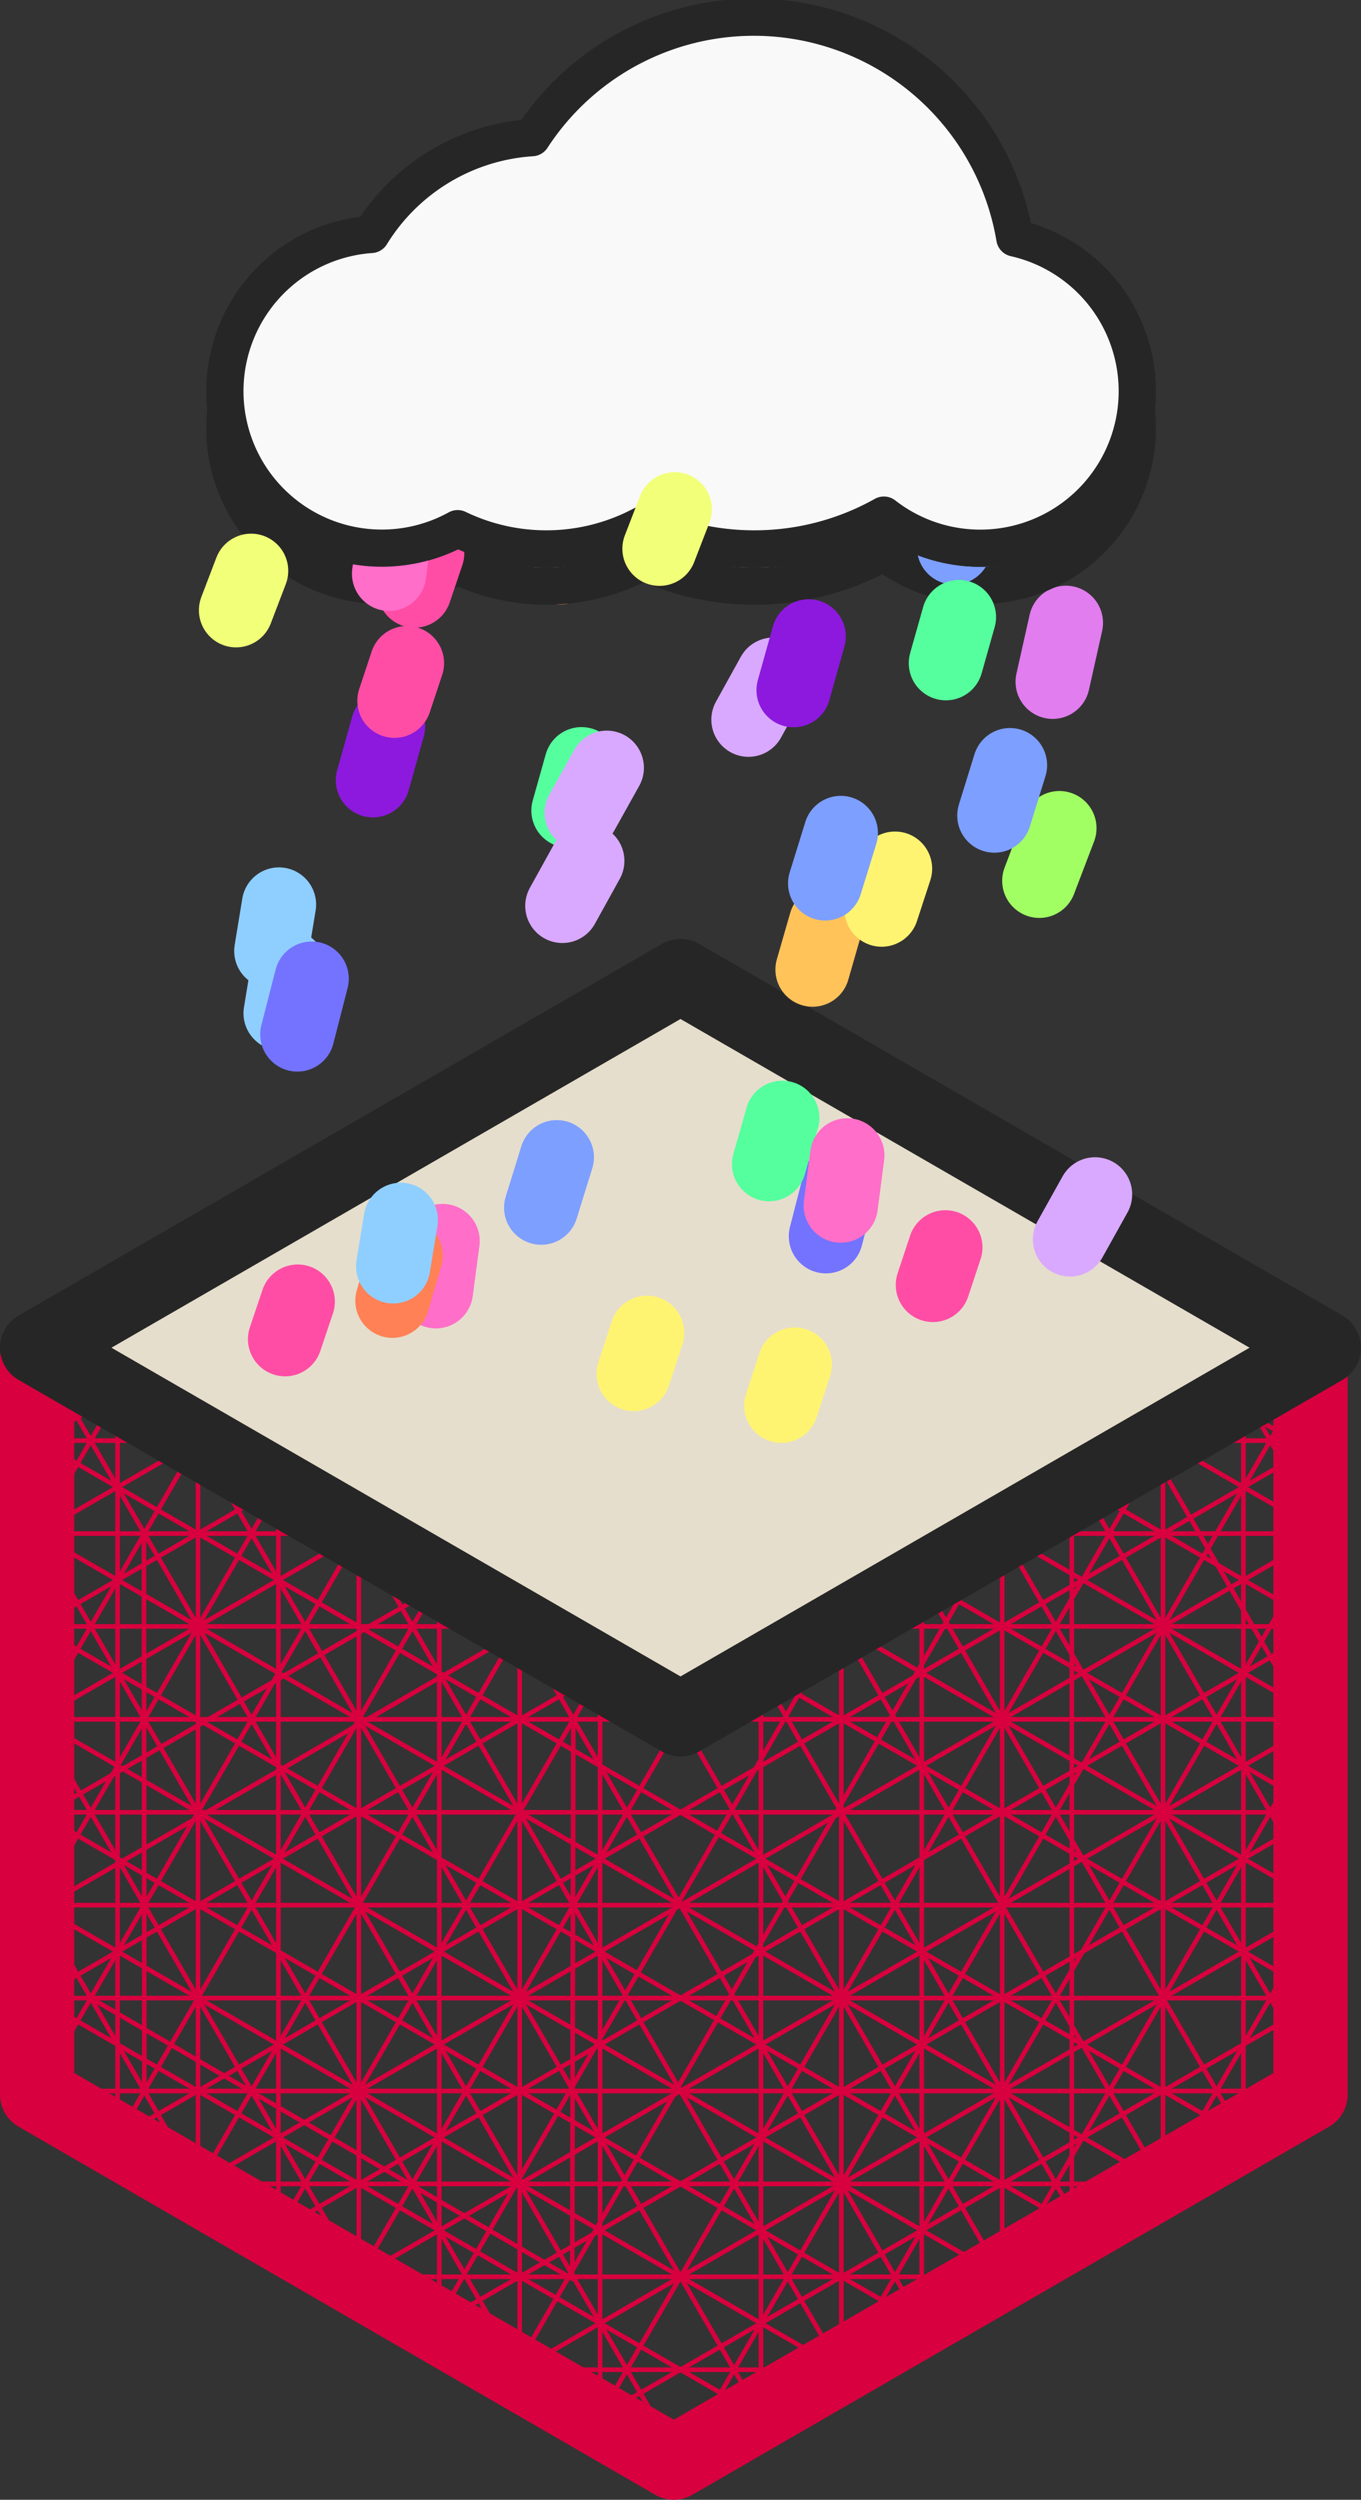 <svg xmlns="http://www.w3.org/2000/svg" viewBox="0 0 73.28 134.53">
	<rect x="0" y="0" width="73.28" height="134.53" fill="#333333" stroke="none"/>
	<defs>
		<style>
			.cls-1,.cls-10,.cls-11,.cls-12,.cls-13,.cls-14,.cls-15,.cls-16,.cls-17,.cls-18,.cls-19,.cls-2,.cls-3,.cls-6,.cls-7,.cls-8,.cls-9{fill:none;}.cls-1,.cls-2{stroke:#d8003e;}.cls-1,.cls-10,.cls-11,.cls-12,.cls-13,.cls-14,.cls-15,.cls-16,.cls-17,.cls-18,.cls-19,.cls-2,.cls-6,.cls-7,.cls-8,.cls-9{stroke-linecap:round;}.cls-1,.cls-10,.cls-11,.cls-12,.cls-13,.cls-14,.cls-15,.cls-16,.cls-17,.cls-18,.cls-19,.cls-2,.cls-4,.cls-5,.cls-6,.cls-7,.cls-8,.cls-9{stroke-linejoin:round;}.cls-1,.cls-10,.cls-11,.cls-12,.cls-13,.cls-14,.cls-15,.cls-16,.cls-17,.cls-18,.cls-19,.cls-4,.cls-6,.cls-7,.cls-8,.cls-9{stroke-width:4px;}.cls-2{stroke-width:0.25px;}.cls-3{stroke:#231f20;stroke-miterlimit:10;}.cls-4{fill:#e6decc;}.cls-4,.cls-5{stroke:#262626;stroke-linecap:square;}.cls-5{fill:#f9f9f9;stroke-width:2px;}.cls-6{stroke:#8c19dd;}.cls-7{stroke:#e17def;}.cls-8{stroke:#a1ff64;}.cls-9{stroke:#ff8155;}.cls-10{stroke:#ffc35a;}.cls-11{stroke:#7d9fff;}.cls-12{stroke:#d9a9ff;}.cls-13{stroke:#ff4da6;}.cls-14{stroke:#fff471;}.cls-15{stroke:#7373ff;}.cls-16{stroke:#55ff9e;}.cls-17{stroke:#f2ff78;}.cls-18{stroke:#8fcfff;}.cls-19{stroke:#ff6ec8;}
		</style>
	</defs>
	<g id="delete">
		<polygon class="cls-1" points="36.28 53.28 2 73.09 2 112.72 36.28 132.53 70.56 112.72 70.56 73.09 36.28 53.28" />
		<line class="cls-2" x1="10.66" y1="67.53" x2="2" y2="82.53" />
		<line class="cls-2" x1="2" y1="102.53" x2="10.66" y2="117.53" />
		<line class="cls-2" x1="71.28" y1="102.53" x2="62.62" y2="117.53" />
		<line class="cls-2" x1="27.98" y1="127.53" x2="45.3" y2="127.53" />
		<line class="cls-2" x1="0.52" y1="72.54" x2="69.8" y2="72.54" />
		<line class="cls-2" x1="2" y1="112.53" x2="71.28" y2="112.53" />
		<line class="cls-2" x1="2" y1="112.53" x2="36.64" y2="52.53" />
		<line class="cls-2" x1="71.28" y1="72.53" x2="36.64" y2="132.53" />
		<line class="cls-2" x1="71.28" y1="112.53" x2="36.64" y2="52.53" />
		<line class="cls-2" x1="36.64" y1="132.53" x2="2" y2="72.53" />
		<line class="cls-2" x1="53.96" y1="62.53" x2="19.32" y2="122.53" />
		<line class="cls-2" x1="19.32" y1="62.53" x2="53.96" y2="122.53" />
		<line class="cls-2" x1="2" y1="92.53" x2="71.28" y2="92.53" />
		<line class="cls-2" x1="19.32" y1="62.53" x2="53.96" y2="62.53" />
		<line class="cls-2" x1="70.56" y1="92.91" x2="53.42" y2="63.19" />
		<line class="cls-2" x1="53.96" y1="122.53" x2="71.28" y2="92.53" />
		<line class="cls-2" x1="19.32" y1="122.53" x2="53.96" y2="122.53" />
		<line class="cls-2" x1="2" y1="92.53" x2="19.32" y2="122.53" />
		<line class="cls-2" x1="19.32" y1="62.53" x2="2" y2="92.53" />
		<line class="cls-2" x1="53.96" y1="62.53" x2="2" y2="92.53" />
		<line class="cls-2" x1="53.96" y1="122.53" x2="53.96" y2="62.53" />
		<line class="cls-2" x1="2" y1="92.53" x2="53.96" y2="122.53" />
		<line class="cls-2" x1="19.32" y1="62.53" x2="19.32" y2="122.53" />
		<line class="cls-2" x1="71.28" y1="92.53" x2="19.32" y2="122.53" />
		<line class="cls-2" x1="19.32" y1="62.53" x2="71.28" y2="92.53" />
		<line class="cls-2" x1="71.28" y1="82.53" x2="2" y2="82.53" />
		<line class="cls-2" x1="71.28" y1="102.53" x2="2" y2="102.53" />
		<line class="cls-2" x1="61.99" y1="68.14" x2="27.71" y2="127.58" />
		<line class="cls-2" x1="45.3" y1="57.53" x2="10.66" y2="117.53" />
		<line class="cls-2" x1="27.98" y1="57.53" x2="27.98" y2="127.53" />
		<line class="cls-2" x1="10.66" y1="67.53" x2="10.66" y2="117.53" />
		<line class="cls-2" x1="61.99" y1="68.14" x2="10.57" y2="68.14" />
		<line class="cls-2" x1="62.62" y1="117.53" x2="62.62" y2="67.53" />
		<line class="cls-2" x1="10.66" y1="117.53" x2="62.62" y2="117.53" />
		<line class="cls-2" x1="10.66" y1="67.53" x2="71.28" y2="102.53" />
		<line class="cls-2" x1="2" y1="82.53" x2="62.62" y2="117.53" />
		<line class="cls-2" x1="2" y1="102.53" x2="45.3" y2="127.53" />
		<line class="cls-2" x1="71.28" y1="102.53" x2="27.98" y2="127.53" />
		<line class="cls-2" x1="71.28" y1="82.53" x2="10.66" y2="117.53" />
		<line class="cls-2" x1="61.99" y1="68.14" x2="2" y2="102.81" />
		<line class="cls-2" x1="45.3" y1="57.53" x2="45.3" y2="127.53" />
		<line class="cls-2" x1="27.98" y1="57.53" x2="45.3" y2="57.53" />
		<line class="cls-2" x1="62.62" y1="117.53" x2="27.98" y2="57.53" />
		<line class="cls-2" x1="10.66" y1="67.53" x2="45.3" y2="127.53" />
		<line class="cls-2" x1="71.28" y1="82.53" x2="62.62" y2="67.53" />
		<line class="cls-2" x1="27.98" y1="57.53" x2="71.28" y2="82.53" />
		<line class="cls-2" x1="45.3" y1="57.53" x2="2" y2="82.53" />
		<line class="cls-2" x1="40.97" y1="55.03" x2="2" y2="77.53" />
		<line class="cls-2" x1="32" y1="55.76" x2="70.56" y2="78.05" />
		<line class="cls-2" x1="32.31" y1="130.03" x2="32.31" y2="55.03" />
		<line class="cls-2" x1="40.97" y1="55.03" x2="40.97" y2="130.03" />
		<line class="cls-2" x1="71.28" y1="77.53" x2="2" y2="77.53" />
		<line class="cls-2" x1="71.28" y1="87.53" x2="2" y2="87.53" />
		<line class="cls-2" x1="2" y1="97.53" x2="71.28" y2="97.53" />
		<line class="cls-2" x1="71.28" y1="107.53" x2="2" y2="107.53" />
		<line class="cls-2" x1="27.98" y1="127.53" x2="2" y2="82.53" />
		<line class="cls-2" x1="49.63" y1="125.03" x2="14.99" y2="65.03" />
		<line class="cls-2" x1="40.97" y1="55.03" x2="6.33" y2="115.03" />
		<line class="cls-2" x1="45.3" y1="57.53" x2="71.28" y2="102.53" />
		<line class="cls-2" x1="23.65" y1="125.03" x2="71.28" y2="97.53" />
		<line class="cls-2" x1="6.33" y1="115.03" x2="71.28" y2="77.53" />
		<line class="cls-2" x1="71.28" y1="87.53" x2="14.99" y2="120.03" />
		<line class="cls-2" x1="14.99" y1="65.03" x2="14.99" y2="120.03" />
		<line class="cls-2" x1="2" y1="107.53" x2="66.95" y2="70.03" />
		<line class="cls-2" x1="66.95" y1="115.03" x2="66.95" y2="70.03" />
		<line class="cls-2" x1="57.71" y1="120.15" x2="57.71" y2="65.67" />
		<line class="cls-2" x1="49.63" y1="125.03" x2="49.63" y2="60.03" />
		<line class="cls-2" x1="2" y1="102.53" x2="27.98" y2="57.53" />
		<line class="cls-2" x1="71.28" y1="107.53" x2="6.33" y2="70.03" />
		<line class="cls-2" x1="23.43" y1="125.1" x2="57.71" y2="65.67" />
		<line class="cls-2" x1="2" y1="97.86" x2="57.71" y2="65.67" />
		<line class="cls-2" x1="49.63" y1="60.03" x2="2" y2="87.53" />
		<polyline class="cls-2" points="66.95 70.03 49.63 100.03 32.31 130.03" />
		<line class="cls-2" x1="66.95" y1="115.03" x2="2" y2="77.53" />
		<line class="cls-2" x1="2" y1="87.53" x2="58.29" y2="120.03" />
		<line class="cls-2" x1="71.28" y1="97.53" x2="14.99" y2="65.03" />
		<line class="cls-2" x1="14.99" y1="120.03" x2="49.63" y2="60.03" />
		<line class="cls-2" x1="49.63" y1="125.03" x2="2" y2="97.53" />
		<line class="cls-2" x1="71.28" y1="107.53" x2="32.31" y2="130.03" />
		<line class="cls-2" x1="6.33" y1="70.03" x2="6.33" y2="115.03" />
		<line class="cls-2" x1="40.97" y1="130.03" x2="6.33" y2="70.03" />
		<line class="cls-2" x1="71.28" y1="87.53" x2="23.65" y2="60.03" />
		<line class="cls-2" x1="58.29" y1="120.03" x2="23.65" y2="60.03" />
		<line class="cls-2" x1="23.65" y1="125.03" x2="23.65" y2="60.03" />
		<line class="cls-2" x1="66.95" y1="115.03" x2="32.31" y2="55.03" />
		<line class="cls-2" x1="40.97" y1="130.03" x2="2" y2="107.53" />
		<line class="cls-2" x1="71.28" y1="82.53" x2="45.3" y2="127.53" />
		<line class="cls-2" x1="59.74" y1="72.55" x2="33.75" y2="57.53" />
		<line class="cls-2" x1="13.55" y1="72.53" x2="39.53" y2="57.53" />
		<line class="cls-2" x1="59.74" y1="72.55" x2="33.75" y2="87.53" />
		<line class="cls-2" x1="39.53" y1="87.53" x2="13.55" y2="72.53" />
		<line class="cls-2" x1="42.48" y1="62.57" x2="16.43" y2="77.53" />
		<line class="cls-2" x1="56.85" y1="77.53" x2="30.87" y2="62.53" />
		<line class="cls-2" x1="30.81" y1="122.63" x2="30.87" y2="92.53" />
		<line class="cls-2" x1="7.75" y1="82.57" x2="7.77" y2="112.53" />
		<line class="cls-2" x1="30.81" y1="122.63" x2="4.89" y2="107.53" />
		<line class="cls-3" x1="71.28" y1="72.53" x2="2" y2="72.53" />
	</g>
	<g id="platform">
		<polygon id="hA" class="cls-4" points="71.28 72.53 36.64 52.53 2 72.53 36.64 92.53 71.28 72.53" />
	</g>
	<g id="cloud_1" data-name="cloud 1">
		<path class="cls-5" d="M58,30a14.25,14.25,0,0,0-26-5.4,11,11,0,0,0-8.66,5.21A8.45,8.45,0,1,0,28,45.64a11,11,0,0,0,10-.23,14.09,14.09,0,0,0,5.95,1.32,14.24,14.24,0,0,0,7-1.82A8.45,8.45,0,1,0,58,30Z" transform="translate(-3.36 -15.19)" />
		<line id="_8c19dd" data-name="8c19dd" class="cls-6" x1="20.89" y1="39.1" x2="20.08" y2="41.99" />
		<line id="e17def" class="cls-7" x1="57.39" y1="33.52" x2="56.68" y2="36.69" />
		<line id="a1ff64" class="cls-8" x1="57.04" y1="44.57" x2="55.96" y2="47.4" />
		<line id="ff8155" class="cls-9" x1="30.86" y1="28.1" x2="30.15" y2="30.53" />
		<line id="ffc35a" class="cls-10" x1="44.47" y1="49.68" x2="43.75" y2="52.18" />
		<line id="_7d9fff" data-name="7d9fff" class="cls-11" x1="29.98" y1="62.28" x2="29.14" y2="64.99" />
		<line id="d9a9ff" class="cls-12" x1="58.96" y1="64.28" x2="57.61" y2="66.7" />
		<line id="ff4da6" class="cls-13" x1="16.03" y1="70.05" x2="15.35" y2="72.07" />
		<line id="fff471" class="cls-14" x1="42.79" y1="73.44" x2="42.07" y2="75.65" />
	</g>
	<g id="cloud_2" data-name="cloud 2">
		<path class="cls-5" d="M58,30a14.25,14.25,0,0,0-26-5.4,11,11,0,0,0-8.66,5.21A8.45,8.45,0,1,0,28,45.64a11,11,0,0,0,10-.23,14.09,14.09,0,0,0,5.95,1.32,14.24,14.24,0,0,0,7-1.82A8.45,8.45,0,1,0,58,30Z" transform="translate(-3.36 -15.19)" />
		<line id="_7373ff" data-name="7373ff" class="cls-15" x1="45.24" y1="63.53" x2="44.47" y2="66.53" />
		<line id="_55ff9e" data-name="55ff9e" class="cls-16" x1="31.31" y1="41.13" x2="30.61" y2="43.62" />
		<line id="f2ff78" class="cls-17" x1="13.52" y1="30.72" x2="12.71" y2="32.84" />
		<line id="_8fcfff" data-name="8fcfff" class="cls-18" x1="15.52" y1="52.03" x2="15.11" y2="54.53" />
		<line id="ff6ec8" class="cls-19" x1="23.83" y1="66.79" x2="23.47" y2="69.49" />
		<line id="fff471-2" data-name="fff471" class="cls-14" x1="48.19" y1="46.75" x2="47.47" y2="48.95" />
		<line id="_7d9fff-2" data-name="7d9fff" class="cls-11" x1="52.22" y1="26.75" x2="51.37" y2="29.46" />
		<line id="ff4da6-2" data-name="ff4da6" class="cls-13" x1="23" y1="29.77" x2="22.32" y2="31.78" />
		<line id="d9a9ff-2" data-name="d9a9ff" class="cls-12" x1="41.64" y1="36.31" x2="40.3" y2="38.73" />
	</g>
	<g id="cloud_3" data-name="cloud 3">
		<path class="cls-5" d="M58,28a14.25,14.25,0,0,0-26-5.4,11,11,0,0,0-8.66,5.21A8.45,8.45,0,1,0,28,43.64a11,11,0,0,0,10-.23,14.09,14.09,0,0,0,5.95,1.32,14.24,14.24,0,0,0,7-1.82A8.45,8.45,0,1,0,58,28Z" transform="translate(-3.36 -15.19)" />
		<line id="_55ff9e-2" data-name="55ff9e" class="cls-16" x1="42.12" y1="60.16" x2="41.41" y2="62.65" />
		<line id="_8fcfff-2" data-name="8fcfff" class="cls-18" x1="15.02" y1="48.68" x2="14.61" y2="51.18" />
		<line id="ff6ec8-2" data-name="ff6ec8" class="cls-19" x1="21.31" y1="28.18" x2="20.95" y2="30.88" />
		<line id="_7d9fff-3" data-name="7d9fff" class="cls-11" x1="54.38" y1="41.18" x2="53.54" y2="43.89" />
		<line id="ff4da6-3" data-name="ff4da6" class="cls-13" x1="50.9" y1="67.13" x2="50.23" y2="69.15" />
		<line id="d9a9ff-3" data-name="d9a9ff" class="cls-12" x1="32.67" y1="41.32" x2="31.32" y2="43.74" />
		<line id="_8c19dd-2" data-name="8c19dd" class="cls-6" x1="43.54" y1="34.25" x2="42.73" y2="37.14" />
		<line id="ff8155-2" data-name="ff8155" class="cls-9" x1="21.84" y1="67.57" x2="21.13" y2="70" />
	</g>
	<g id="cloud_4" data-name="cloud 4">
		<path class="cls-5" d="M58,28a14.25,14.25,0,0,0-26-5.4,11,11,0,0,0-8.66,5.21A8.45,8.45,0,1,0,28,43.64a11,11,0,0,0,10-.23,14.09,14.09,0,0,0,5.95,1.32,14.24,14.24,0,0,0,7-1.82A8.45,8.45,0,1,0,58,28Z" transform="translate(-3.36 -15.19)" />
		<line id="_7373ff-2" data-name="7373ff" class="cls-15" x1="16.78" y1="52.67" x2="16.01" y2="55.67" />
		<line id="_55ff9e-3" data-name="55ff9e" class="cls-16" x1="51.63" y1="33.21" x2="50.93" y2="35.69" />
		<line id="f2ff78-2" data-name="f2ff78" class="cls-17" x1="36.33" y1="27.41" x2="35.51" y2="29.53" />
		<line id="_8fcfff-3" data-name="8fcfff" class="cls-18" x1="21.58" y1="65.65" x2="21.17" y2="68.15" />
		<line id="ff6ec8-3" data-name="ff6ec8" class="cls-19" x1="45.62" y1="62.18" x2="45.27" y2="64.88" />
		<line id="fff471-3" data-name="fff471" class="cls-14" x1="34.84" y1="71.73" x2="34.12" y2="73.94" />
		<line class="cls-11" x1="45.27" y1="44.83" x2="44.43" y2="47.54" />
		<line id="ff4da6-4" data-name="ff4da6" class="cls-13" x1="21.91" y1="35.69" x2="21.24" y2="37.71" />
		<line id="d9a9ff-4" data-name="d9a9ff" class="cls-12" x1="31.62" y1="46.33" x2="30.28" y2="48.75" />
	</g>
</svg>

